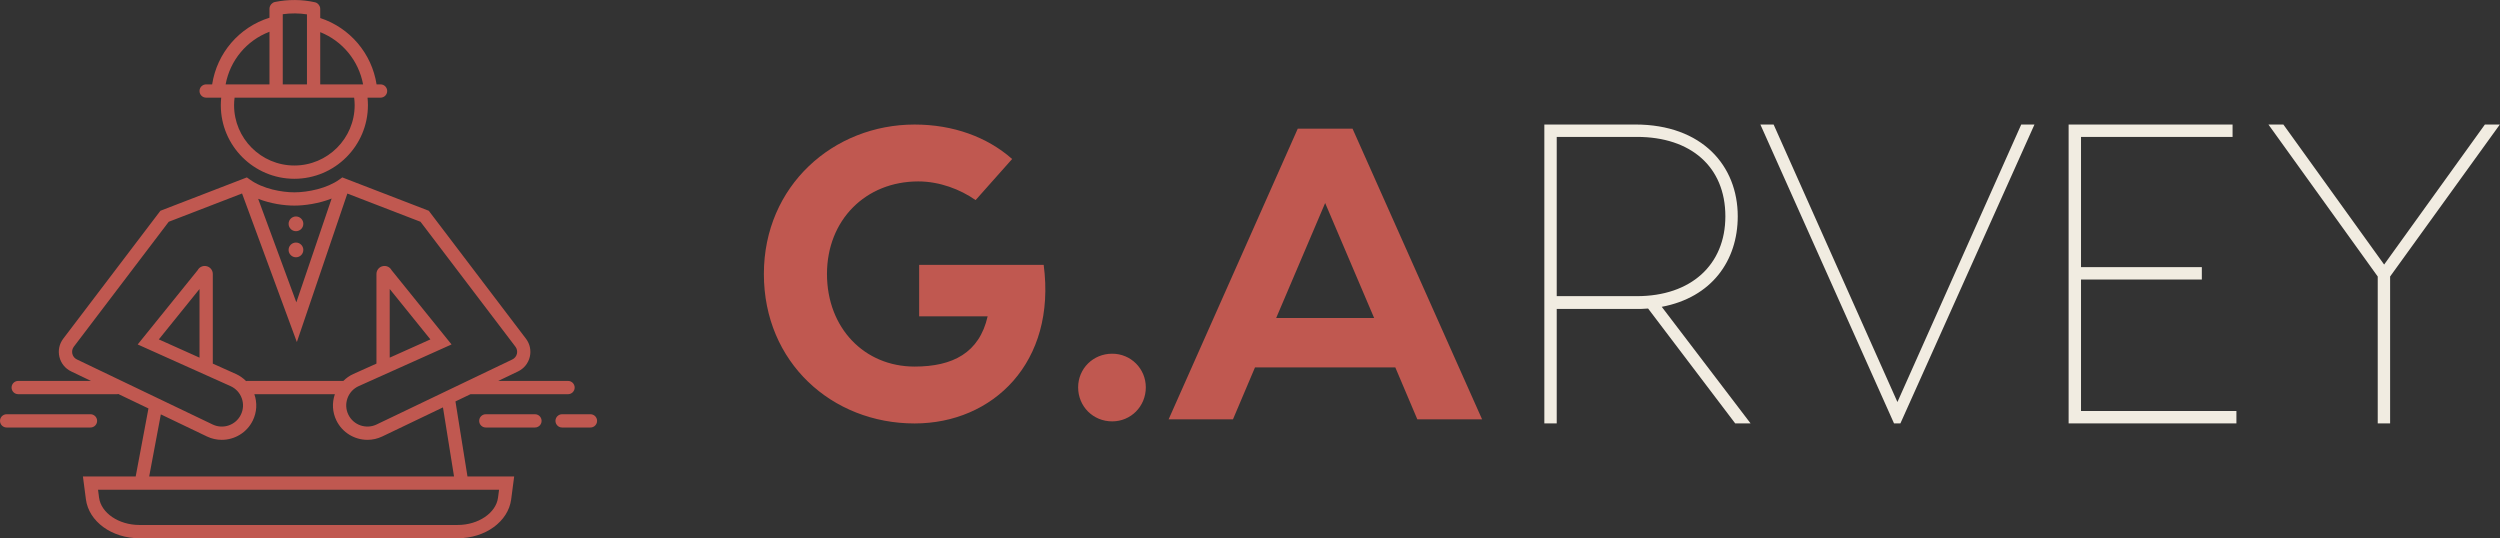 <svg xmlns="http://www.w3.org/2000/svg" width="301.097" height="64.8" viewBox="0 0 301.097 64.8" class="css-1j8o68f"><rect x="0" y="0" width="301.097" height="64.8" fill="#333333" stroke="none"/><defs id="SvgjsDefs4383"></defs><g id="SvgjsG4384" featurekey="symbolFeature-0" transform="matrix(0.799,0,0,0.799,-4.056,-7.098)" fill="#c05850"><path xmlns="http://www.w3.org/2000/svg" d="M36.15,23.604h2.271c-0.038,0.371-0.061,0.75-0.061,1.14c0,6.114,4.974,11.089,11.088,11.089s11.089-4.975,11.089-11.089  c0-0.388-0.023-0.768-0.061-1.14h1.964c0.553,0,1-0.447,1-1s-0.447-1-1-1h-0.6c-0.726-4.665-4.014-8.539-8.494-10.002  c0,0,0-1.396,0-1.398c0-0.431-0.356-0.88-0.781-0.976c-1.968-0.44-4.056-0.455-6.069-0.041c-0.189,0.039-0.382,0.166-0.512,0.305  c-0.084,0.09-0.153,0.195-0.201,0.309c-0.045,0.108-0.086,0.248-0.086,0.366v1.388c-4.566,1.424-7.912,5.317-8.642,10.049H36.15  c-0.553,0-1,0.447-1,1S35.598,23.604,36.15,23.604z M58.537,24.743c0,5.012-4.077,9.089-9.089,9.089  c-5.011,0-9.088-4.077-9.088-9.089c0-0.395,0.03-0.773,0.077-1.14H58.46C58.507,23.971,58.537,24.35,58.537,24.743z M59.807,21.604  h-6.46v-7.875C56.696,15.062,59.144,18.036,59.807,21.604z M51.347,11.049v10.554h-3.649V11.026  C48.918,10.856,50.15,10.864,51.347,11.049z M45.697,13.672v7.932h-6.61C39.757,17.973,42.265,14.973,45.697,13.672z"></path><path xmlns="http://www.w3.org/2000/svg" d="M94.078,71.325h-4.273c-0.553,0-1,0.447-1,1s0.447,1,1,1h4.273c0.553,0,1-0.447,1-1S94.631,71.325,94.078,71.325z"></path><path xmlns="http://www.w3.org/2000/svg" d="M85.715,71.325h-7.409c-0.553,0-1,0.447-1,1s0.447,1,1,1h7.409c0.553,0,1-0.447,1-1S86.268,71.325,85.715,71.325z"></path><path xmlns="http://www.w3.org/2000/svg" d="M19.715,72.325c0-0.553-0.447-1-1-1H6.078c-0.553,0-1,0.447-1,1s0.447,1,1,1h12.637  C19.268,73.325,19.715,72.878,19.715,72.325z"></path><path xmlns="http://www.w3.org/2000/svg" d="M48.579,42.622c0-0.613,0.497-1.11,1.11-1.11s1.11,0.497,1.11,1.11c0,0.613-0.497,1.11-1.11,1.11  S48.579,43.234,48.579,42.622z M49.689,45.446c-0.613,0-1.11,0.497-1.11,1.11c0,0.613,0.497,1.11,1.11,1.11s1.11-0.497,1.11-1.11  C50.798,45.943,50.302,45.446,49.689,45.446z M75.542,80.705h7.038l-0.45,3.448c-0.435,3.342-3.897,5.863-8.054,5.863H26.08  c-4.155,0-7.618-2.521-8.054-5.863l-0.45-3.448h7.953l1.925-10.254l-4.551-2.18c-0.053,0.009-0.1,0.031-0.155,0.031H7.82  c-0.553,0-1-0.447-1-1s0.447-1,1-1h10.974l-2.992-1.434c-0.892-0.427-1.536-1.222-1.769-2.183c-0.231-0.961-0.022-1.964,0.576-2.751  l14.647-19.282l12.543-4.839c0.001,0,0.001-0.001,0.002-0.001c0.001,0,0.001,0,0.002,0l0.49-0.189l0.439,0.318  c1.972,1.427,4.849,1.933,6.714,1.933c2.049,0,4.942-0.598,6.788-1.934l0.439-0.317l13.036,5.029l0.171,0.227l14.477,19.057  c0.599,0.786,0.808,1.789,0.575,2.75c-0.231,0.961-0.876,1.756-1.768,2.184l-2.99,1.433H90.7c0.553,0,1,0.447,1,1s-0.447,1-1,1  H76.002l-2.273,1.089L75.542,80.705z M43.99,38.852l5.756,15.605l5.32-15.645c-1.949,0.764-4.079,1.062-5.617,1.062  C47.892,39.874,45.868,39.583,43.99,38.852z M16.666,63.064l20.471,9.809c1.579,0.754,3.482,0.091,4.248-1.481  c0.382-0.783,0.429-1.666,0.132-2.484c-0.298-0.819-0.899-1.467-1.694-1.824l-13.991-6.278l9.041-11.197  c0.231-0.435,0.709-0.689,1.22-0.624c0.613,0.079,1.059,0.584,1.059,1.202v13.507l3.49,1.566c0.586,0.263,1.095,0.633,1.535,1.072  c0.049-0.007,0.093-0.029,0.144-0.029h14.508c0.433-0.424,0.93-0.786,1.502-1.043l3.491-1.567V50.186  c0-0.618,0.445-1.123,1.058-1.202c0.512-0.064,0.988,0.188,1.22,0.624l9.041,11.197l-13.991,6.278  c-0.795,0.356-1.396,1.004-1.693,1.823s-0.251,1.702,0.131,2.485c0.766,1.572,2.672,2.236,4.248,1.48l13.547-6.49  c0.002-0.001,0.003-0.002,0.005-0.002l6.919-3.314c0.347-0.167,0.597-0.477,0.688-0.85c0.09-0.374,0.009-0.765-0.224-1.071  l-14.306-18.83l-11.029-4.256l-7.612,22.384l-8.26-22.394l-11.053,4.265l-14.306,18.83c-0.232,0.307-0.313,0.697-0.224,1.071  C16.069,62.589,16.319,62.898,16.666,63.064z M69.953,60.043l-6.133-7.596v10.347L69.953,60.043z M29.017,60.043l6.134,2.752V52.446  L29.017,60.043z M27.563,80.705h45.953l-1.669-10.413l-9.151,4.384c-0.718,0.345-1.479,0.508-2.229,0.508  c-1.927,0-3.784-1.076-4.681-2.917c-0.608-1.25-0.685-2.654-0.232-3.965H43.416c0.454,1.311,0.376,2.715-0.232,3.965  c-0.896,1.841-2.754,2.917-4.681,2.917c-0.751,0-1.511-0.163-2.229-0.507l-6.953-3.332L27.563,80.705z M80.303,82.705H19.854  l0.155,1.188c0.302,2.313,2.969,4.123,6.071,4.123h47.996c3.104,0,5.77-1.811,6.071-4.122L80.303,82.705z"></path></g><g id="SvgjsG4385" featurekey="nameLeftFeature-0" transform="matrix(2.5,0,0,2.5,89.75,0.5)" fill="#c05850"><path d="M14.38 12.56 c0.62 4.7 -2.44 7.64 -6.22 7.64 c-3.98 0 -7.26 -2.94 -7.26 -7.2 s3.36 -7.2 7.26 -7.2 c1.86 0 3.5 0.6 4.7 1.66 l-1.76 1.98 c-0.74 -0.52 -1.74 -0.9 -2.76 -0.9 c-2.54 0 -4.4 1.86 -4.4 4.46 s1.8 4.46 4.22 4.46 c1.84 0 3.12 -0.66 3.52 -2.42 l-3.3 0 l0 -2.48 l6 0 z M17.68 20.1 c-0.92 0 -1.64 -0.72 -1.64 -1.64 c0 -0.9 0.72 -1.62 1.64 -1.62 c0.9 0 1.62 0.72 1.62 1.62 c0 0.92 -0.72 1.64 -1.62 1.64 z M32.38 20 l-1.06 -2.5 l-6.76 0 l-1.06 2.5 l-3.1 0 l6.22 -14 l2.64 0 l6.24 14 l-3.12 0 z M25.58 15.12 l4.72 0 l-2.36 -5.54 z"></path></g><g id="SvgjsG4386" featurekey="nameRightFeature-0" transform="matrix(2.571,0,0,2.571,182.914,-0.429)" fill="#f1ece1"><path d="M10.86 20 l-0.72 0 l-4.08 -5.38 c-0.2 0.02 -0.4 0.02 -0.6 0.02 l-3.68 0 l0 5.36 l-0.58 0 l0 -14 l4.26 0 c3.14 0 4.8 1.94 4.8 4.3 c0 2.08 -1.22 3.8 -3.56 4.24 z M1.78 14.04 l3.76 0 c2.52 0 4.14 -1.46 4.14 -3.74 c0 -2.32 -1.62 -3.72 -4.14 -3.72 l-3.76 0 l0 7.46 z M23.54 6 l0.62 0 l-6.28 14 l-0.3 0 l-6.26 -14 l0.62 0 l5.8 13 z M26.34 19.42 l7.28 0 l0 0.58 l-7.68 0 l-0.18 0 l0 -14 l0.58 0 l7.1 0 l0 0.58 l-7.1 0 l0 6.1 l5.66 0 l0 0.58 l-5.66 0 l0 6.16 z M45.96 6 l-5.14 7.12 l0 6.88 l-0.58 0 l0 -6.88 l-5.12 -7.12 l0.7 0 l4.72 6.56 l4.72 -6.56 l0.7 0 z"></path></g></svg>